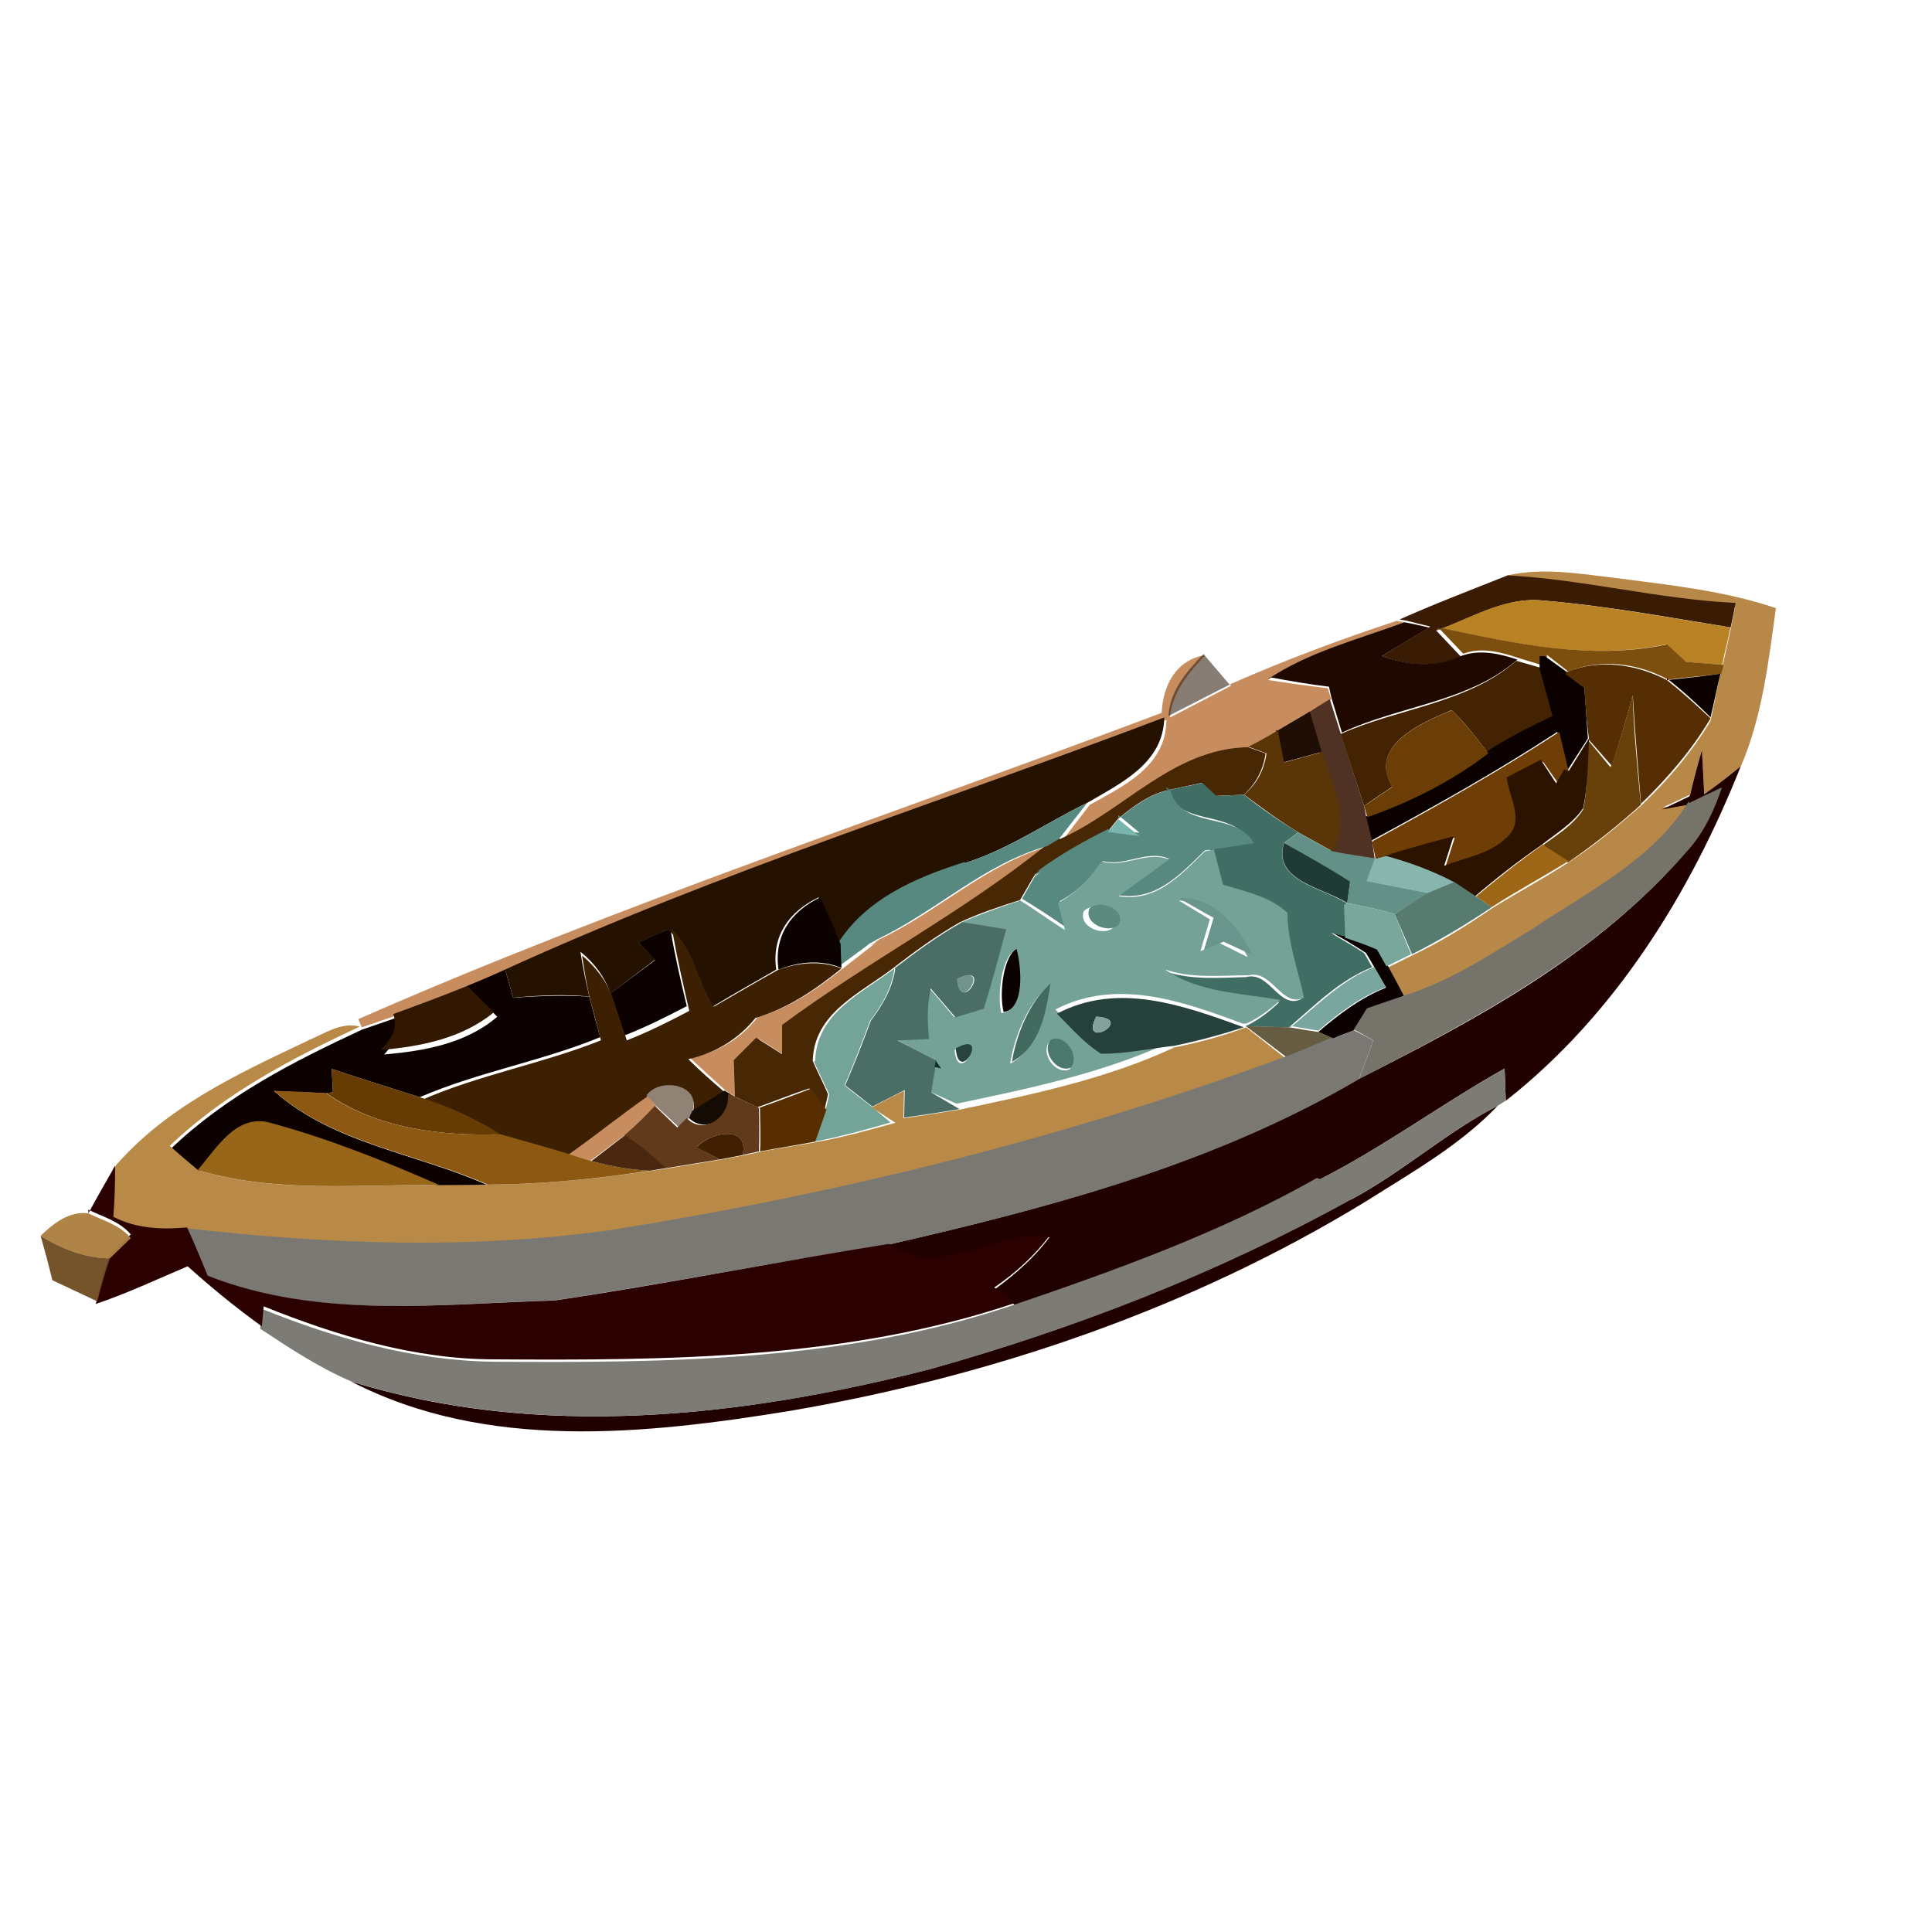 <svg width="164pt" height="164pt" viewBox="0 0 164 164" xmlns="http://www.w3.org/2000/svg"><path fill="#b78847" d="M127.98 48.84c2.96-.67 6-.15 8.97.2 4.63.6 9.34 1.08 13.8 2.58-.63 4.54-1.15 9.17-2.97 13.42-1 .83-2.04 1.62-3.1 2.38l-.22-3.76c-.36 1.26-.68 2.53-1 3.8l-2.3 1.08 2.2-.37c-3.05 5.06-8.6 7.7-13.34 10.9-3.48 2.04-6.9 4.33-10.78 5.54-.35-.6-1.06-1.9-1.4-2.5l2.02-1c2.34-1.1 4.6-2.5 6.78-4 2.1-1.3 4.34-2.5 6.5-3.9 2.17-1.4 4.2-3.1 6.15-4.8 2.2-2.1 4.3-4.5 5.9-7.2.3-1.2.5-2.5.8-3.8l.2-.7.7-3.2.4-2c-6.5-.3-12.9-2-19.4-2.3z"/><path fill="#3a1b04" d="M118.55 52.7c3.1-1.4 6.27-2.6 9.43-3.86 6.5.35 12.84 2.03 19.35 2.34-.1.52-.3 1.56-.42 2.08-5.2-.84-10.5-1.83-15.9-2.28-3-.34-5.8 1.3-8.5 2.34l-.6.2 2.1 2.22c-2.2.98-4.5.78-6.7-.05 1.4-.9 2.7-1.6 4.1-2.5l-2-.5-.6-.1z"/><path fill="#b98225" d="M122.47 53.32c2.74-1.05 5.47-2.68 8.52-2.34 5.3.45 10.6 1.44 15.9 2.28-.2 1.06-.5 2.12-.7 3.18l-3.2-.26-1.6-1.48c-6.4 1.35-12.8-.05-19.1-1.38z"/><path d="M104.38 58.1c4.62-2.04 9.38-3.82 14.17-5.4l.66.12c-3.9 1.46-8.1 2.5-11.6 4.9 1.7.26 3.4.5 5.1.7.1.24.2.7.3.93l-1.7 1.06-2.7 1.6c-.8.5-1.7 1-2.5 1.4-6.4.2-10.5 5.4-15.9 7.9l2.3-3c2.9-1.6 6.5-3.3 6.5-7.2-18.7 7-37.8 13-56 21.3-1 .5-2.1 1-3.2 1.4-2 .9-4.1 1.6-6.2 2.4l-2.9 1-.3-.7c22.3-9.8 45.4-17.4 68.2-26 .1-2.3 1.2-4.5 3.7-4.9-1.4 1.5-2.8 3.1-3 5.3l5.2-2.7zM89.33 71.64l.37-.24-.37.24zm-14.6 8.06c4.93-2.35 9-6.35 14.33-7.88-7.04 5.67-15.1 9.9-22.3 15.35-.02.62-.04 1.87-.04 2.5-.75-.5-1.5-.97-2.25-1.45l-1.96 1.85.1 3.1-.5-.27-.5-.32c-1-.9-2-1.8-3-2.74 2.3-.53 4.3-1.66 5.7-3.5 2.8-.8 5.1-2.44 7.3-4.18L74 80.3l.22-.2.2-.2.4-.3zM48.07 97.9c2.3-1.6 4.5-3.36 6.82-4.95l.8.93c-.9.87-1.8 1.7-2.7 2.5l-2.9 2.18c-.8-.2-1.5-.44-2.2-.66z" fill="#c88d5f"/><path fill="#1e0800" d="M107.56 57.7c3.52-2.37 7.7-3.42 11.65-4.88.6.1 1.6.34 2.1.45-1.3.82-2.7 1.6-4 2.42 2.2.8 4.5 1 6.7 0 1.6-.6 3.3-.2 4.8.3-4.1 3.6-10 3.9-14.9 6.2l-.9-3-.2-.9c-1.7-.2-3.4-.5-5-.8z"/><path fill="#7d4f0e" d="M121.86 53.53l.6-.2c6.22 1.32 12.7 2.72 19.05 1.37l1.6 1.48 3.2.26-.2.75c-1.5.2-3 .3-4.5.5-2.6-1.4-5.6-1.8-8.5-.7l-1.8-1.4v1l-2.3-.7c-1.5-.5-3.2-1-4.8-.4l-2.1-2.2z"/><path fill="#2c1b0b" opacity=".57" d="M102.16 55.52l2.22 2.6c-1.74.87-3.46 1.78-5.2 2.66.15-2.2 1.55-3.77 2.98-5.26z"/><path fill="#432301" d="M128.75 56.1l2.35.68 1.04 4c-1.98.96-3.96 1.94-5.8 3.16-1-1.26-1.94-2.57-3.12-3.66-2.64 1.1-7.1 3.04-5.03 6.5-.8.53-1.6 1.07-2.4 1.63l-2-6.1c4.9-2.2 10.8-2.6 14.9-6.2z"/><path d="M131.13 55.7l1.86 1.33 1.5 1.23.3 4.42-1.8 2.8-.8-3.35c-5.1 3.34-10.4 6.3-15.8 9.23l-.6-2c3.6-1.3 7.1-3.04 10.2-5.42 1.8-1.22 3.8-2.2 5.8-3.17l-1.1-4V55.7zM54.2 79.98c.9-.4 1.8-.8 2.7-1.17.38 2.3.87 4.4 1.4 6.6-1.74.9-3.52 1.8-5.33 2.5-.37-1.2-.74-2.4-1.14-3.6l3.77-2.8-1.4-1.5zm58.9-.78l1.3.32c.9.33 1.77.7 2.63 1.1l.8 1.4c.35.66 1.06 1.94 1.4 2.6l-3.2 1.04-1.1 1.8c-.45.17-1.32.5-1.76.7-.32-.15-.95-.43-1.27-.56 1.75-1.5 3.6-2.9 5.75-3.76l-1-1.75c-.16-.3-.52-.9-.7-1.2-.93-.6-1.9-1.2-2.84-1.7zm-27.92 6.64c-.37-1.47-.04-4.86 1.3-5.43.4 1.6.76 5.2-1.3 5.5z" fill="#0a0100"/><path fill="#552e03" d="M133 57.03c2.83-1.1 5.82-.67 8.5.7 1.28 1.02 2.5 2.12 3.7 3.25-1.6 2.7-3.66 5.08-5.9 7.25-.26-3.08-.52-6.15-.7-9.22-.54 2-1.12 4-1.78 6l-1.93-2.2c-.2-1.4-.3-2.9-.4-4.4l-1.6-1.2z"/><path d="M141.5 57.73c1.5-.16 3.02-.32 4.54-.54-.3 1.2-.54 2.5-.84 3.7-1.2-1.2-2.42-2.3-3.7-3.3zM39.63 83.7c1.1-.45 2.17-.9 3.25-1.4l.68 2.4c2.15-.17 4.3-.23 6.46-.1.3 1.15.6 2.3.93 3.44-5 2.06-10.36 2.95-15.32 5.1-2.5-.8-5-1.58-7.47-2.4l.1 1.97-.58.1c-1.47-.1-2.95-.1-4.42-.2 5.05 4.5 12.13 5.3 18.14 8l-4.15.1c-4.66-2-9.42-3.9-14.34-5.3-2.8-.7-4.5 2.2-6.1 4.1-.8-.6-1.6-1.3-2.3-2 4.7-4.5 10.4-7.4 16.2-10.1l2.9-1c.5 1.3-.2 2.2-1 3.1 3.4-.3 6.9-.9 9.6-3.2L39.9 84z" fill="#0d0100"/><path fill="#68410a" d="M136.82 64.93c.66-1.95 1.24-3.93 1.77-5.92.1 3.1.4 6.2.7 9.3-2 1.8-4 3.4-6.2 4.9l-2.2-1.4c1.2-.9 2.6-1.7 3.5-3.1.4-1.9.3-3.9.4-5.9l1.9 2.3z"/><path fill="#503224" d="M111.2 60.4c.4-.26 1.26-.8 1.68-1.05l.94 2.96 1.97 6.1.2 1 .5 2 .2 1.5c-1.3-.2-2.5-.3-3.8-.6 1.6-2.7-.1-5.7-.8-8.4l-1.1-3.4z"/><path fill="#6b3e07" d="M123.22 60.28c1.18 1.1 2.12 2.4 3.13 3.66-3.1 2.38-6.6 4.13-10.28 5.43l-.28-.96c.8-.5 1.6-1.1 2.4-1.6-2.1-3.4 2.3-5.4 5-6.5z"/><path fill="#1f0e06" d="M108.47 62l2.72-1.6c.3 1.15.7 2.3 1 3.43l-3.3.9-.6-2.72z"/><path fill="#251100" d="M42.88 82.3C61.06 74 80.16 68 98.83 60.9c-.06 3.88-3.68 5.58-6.54 7.25-3.5 1.7-6.6 3.9-10.3 5.08-4.1 1.35-8.3 3.18-10.7 6.9l-1.8-3.96c-2.5 1.2-4 3.25-3.6 6.14-1.9 1.1-3.7 2.1-5.5 3.2-1.4-2.1-1.7-4.9-3.7-6.6L54.2 80c.36.36 1.05 1.1 1.4 1.47l-3.77 2.86c-.5-1.4-1.38-2.6-2.56-3.54.2 1.3.45 2.5.75 3.8-2.15-.2-4.3-.1-6.46.1l-.68-2.4z"/><path fill="#5a3508" d="M105.95 63.4c.85-.43 1.7-.9 2.52-1.4l.53 2.72 3.28-.9c.76 2.74 2.45 5.7.83 8.44l-2.9-1.6c-1.6-.98-3.1-2.08-4.6-3.2 1.1-.96 1.7-2.12 1.9-3.5l-1.5-.56z"/><path fill="#6f3e06" d="M116.6 71.36c5.35-2.92 10.66-5.9 15.76-9.23l.8 3.34-.77 1.2-1.4-2-2.9 1.5c.2 1.67 1.6 3.7 0 5.04-1.5 1.4-3.5 1.7-5.4 2.4l.8-2.5c-2 .5-4 1.1-5.9 1.7l-.8.2-.3-1.5z"/><path fill="#2c1300" d="M133.15 65.47l1.74-2.8c-.1 2-.1 4-.5 5.93-.9 1.33-2.3 2.14-3.5 3.1-2 1.38-3.9 2.86-5.7 4.4l-1.8-1.2c-1.9-.97-3.9-1.7-5.9-2.24 1.9-.6 3.9-1.15 5.9-1.67l-.8 2.5c1.8-.7 3.9-1 5.3-2.4 1.6-1.4.2-3.4 0-5.1l2.9-1.5 1.3 2 .7-1.2z"/><path fill="#482704" d="M89.98 71.22c5.47-2.43 9.57-7.66 15.97-7.8l1.48.54c-.2 1.38-.8 2.54-1.84 3.5l-2.4.1-1.2-1.1-2.7.58c-1.7.34-3.1 1.4-4.4 2.48l-.9 1.1c-2 1-4 2.1-5.8 3.4l-.3.18-.2.3-1.1 1.9c-1.7.53-3.5 1.14-5.1 1.88-2 1.14-3.9 2.52-5.7 3.92-2.8 2.13-6.7 3.8-6.8 7.86.4.94.9 1.88 1.3 2.83l-.3 1.3-1.3-1.8c-1.5.5-3 1.1-4.4 1.6l-1.9-.9-.1-3.1 1.9-1.9 2.2 1.4V87c7.3-5.4 15.4-9.6 22.4-15.25l.3-.2.3-.28.3-.2z"/><g fill="#210000"><path d="M143.47 67.46c.3-1.27.63-2.54 1-3.8l.2 3.76c1.07-.76 2.1-1.55 3.1-2.38-4.3 10.82-10.7 21.14-19.95 28.4l-.1-2.74c-5.3 2.98-10.22 6.63-15.66 9.4-8.16 4.56-17 7.73-25.84 10.73-.46-.34-1.38-1-1.83-1.35 1.7-1.24 3.4-2.7 4.7-4.46-4.7-.46-9.5 3.65-13.7.63 13.7-3.14 27.6-6.83 39.9-14.04 10.1-5.1 20.4-10.6 27.9-19.4 1.4-1.5 2.2-3.4 2.9-5.3l-2.8 1.4-2.2.4 2.3-1.1z"/><path d="M114.7 101.82c4.36-2.33 8.06-5.7 12.45-7.97-3.2 3.36-7.3 5.66-11.2 8.13-14.9 9.1-31.68 14.83-48.86 17.78-12.3 2-25.8 3.45-37.3-2.5 16 4.97 33.1 3.05 49.1-1.03 12.3-3.46 24.4-8.15 35.7-14.4z"/></g><path fill="#406e65" d="M99.34 67.04l2.72-.58 1.18 1.1 2.35-.1c1.4 1.12 3 2.22 4.6 3.2l-1.2.9c-1 3.26 3.3 3.78 5.3 5.1v2.86l-1.3-.32c.9.56 1.9 1.1 2.8 1.7.2.3.5.9.7 1.2-2.8 1.1-4.9 3.26-7.1 5.13-1.3-.07-2.5-.1-3.7-.1 1.1-.52 2-1.2 2.9-2.06-3.4-.64-7-.6-9.8-2.65 2.3.8 4.7.58 7 .52 2-.53 2.8 2.83 4.7 1.85-.5-2.4-1.4-4.8-1.5-7.2-1.5-1.5-3.6-1.9-5.5-2.5l-.8-3.1 3.4-.6c-1.6-2.8-6.3-1.1-7.1-4.6m7.9 6.3c.5.5.5.5 0 0z"/><path d="M94.92 69.52c1.32-1.08 2.7-2.14 4.42-2.48.88 3.47 5.58 1.78 7.1 4.53l-3.4.52-.77.1c-2.04 2-4.13 4.3-7.32 3.8 1.43-1.1 2.88-2.1 4.28-3.1-1.88-.8-3.7.7-5.6.2-.96 1.4-2.14 2.6-3.67 3.4l.62 2.3c-1.26-.9-2.53-1.7-3.82-2.5l1.08-1.9.2-.3.24-.3c1.8-1.3 3.75-2.4 5.75-3.4l2.7.3-1.8-1.5zm-12.9 3.7c3.67-1.16 6.85-3.4 10.27-5.07l-2.4 3.07-.3.18-.4.24-.3.18c-5.4 1.53-9.4 5.53-14.4 7.9L74 80l-.2.1-.24.2-2.45 1.8v-2c2.4-3.8 6.6-5.6 10.7-6.9z" fill="#588981"/><path fill="#76736b" d="M143.37 68.17c.93-.46 1.86-.9 2.8-1.33-.65 1.94-1.52 3.82-2.9 5.35-7.5 8.7-17.8 14.2-27.9 19.4.4-1.1.82-2.2 1.2-3.3-.42-.2-1.24-.7-1.65-.9l1.12-1.8 3.2-1.1c3.9-1.2 7.3-3.5 10.78-5.6 4.75-3.2 10.3-5.9 13.35-10.9z"/><path fill="#78b5ad" d="M94.03 70.63l.9-1.1 1.8 1.45c-.67-.1-2.02-.26-2.7-.35z"/><path fill="#639087" d="M110.2 70.66c.96.55 1.93 1.08 2.9 1.6 1.25.26 2.5.43 3.76.62l-.73 1.9c1.72.34 3.43.66 5.15 1.02-.98.58-1.94 1.18-2.9 1.8-1.3-.42-2.67-.68-4.02-.93l.23-1.84c-1.9-1.17-3.8-2.2-5.6-3.26l1.2-.9z"/><path fill="#75a297" d="M93.63 73.15c1.9.5 3.72-.94 5.6-.2-1.4 1.06-2.85 2.07-4.28 3.12 3.2.54 5.28-1.8 7.32-3.8l.77-.18.78 3c1.9.6 4 1 5.47 2.4 0 2.5.9 4.8 1.4 7.2-1.9.9-2.7-2.4-4.7-1.9-2.4 0-4.8.3-7.1-.5 2.9 2 6.5 2 9.8 2.6-.9.8-1.8 1.5-2.9 2h-.3c-5.1-1.9-10.7-3.9-15.9-1.2 1.2 1.2 2.3 2.5 3.7 3.4 2.1 0 4.1-.5 6.2-.7-5.8 2.7-12.1 4-18.3 5.3l-2.2-1 .3-2.2.54.12-.48-.67-3.3-1.7 2.7-.1c-.17-1.4-.2-2.9.1-4.3.73.8 1.44 1.7 2.15 2.5l2.4-.7 1.9-6.7-3.8-.6c1.6-.7 3.3-1.3 5.1-1.9 1.3.8 2.5 1.7 3.8 2.5l-.6-2.3c1.5-.8 2.7-2 3.6-3.4m6.5 3.1l2.8 1.7-.8 2.7 1.6-.7 2.4 1.2c-1.2-2.4-3.26-4.9-6.2-4.8m-7.7.9c-.5 1.3 1.63 2.2 2.5 1.4.7-1.3-1.63-2.3-2.5-1.4M85 86c2.07-.25 1.7-3.88 1.3-5.44-1.33.6-1.66 4-1.3 5.46m.7 4.3c2.4-1.3 2.9-4.2 3.3-6.64-1.8 1.6-2.87 4.25-3.26 6.63M82 87.4c.57.58.57.58 0 0m7.1 1c-.84 1 .5 2.9 1.7 2.37.8-.93-.5-2.9-1.7-2.34m-8.07.7c.3 3.24 3-1.7 0 0z"/><path fill="#1f3b34" d="M114.36 76.66c-1.98-1.32-6.35-1.84-5.36-5.1 1.88 1.06 3.78 2.1 5.6 3.27l-.24 1.83z"/><path fill="#9e6718" d="M125.3 76.1c1.83-1.54 3.7-3.02 5.66-4.4l2.17 1.4c-2.15 1.33-4.38 2.53-6.5 3.9l-1.33-.9z"/><path fill="#88bdb0" d="M107.3 73.34c.55.55.55.55 0 0z"/><path fill="#88b6af" d="M116.86 72.88l.8-.22c2 .54 3.98 1.27 5.83 2.25-.6.3-1.7.7-2.3.9l-5.2-1 .7-1.9z"/><path fill="#99cec7" d="M88 74.2l.28-.18-.23.24-.2.25.15-.3z"/><path fill="#577b6f" d="M123.5 74.9l1.8 1.2 1.34.9c-2.18 1.47-4.44 2.82-6.78 4-.48-1.14-.97-2.27-1.47-3.4.9-.62 1.9-1.22 2.8-1.8l2.2-.9z"/><path fill="#0c0200" d="M66.08 82.3c-.4-2.88 1.06-4.93 3.55-6.13.6 1.3 1.2 2.62 1.73 3.97 0 .5.05 1.52.07 2.02-1.76-.72-3.62-.53-5.35.15z"/><path fill="#69958c" d="M100.16 76.22c2.93-.05 5 2.44 6.17 4.86-.62-.3-1.85-.85-2.47-1.14l-1.66.7.82-2.73c-.96-.5-1.9-1.1-2.86-1.6z"/><path fill="#5c8a7f" d="M92.47 77.14c.85-.9 3.2.07 2.48 1.38-.87.77-2.98-.12-2.48-1.38z"/><path fill="#7aa79c" d="M114.36 76.67c1.35.25 2.7.5 4.03.93.5 1.13.9 2.26 1.4 3.4l-2.1 1.03-.8-1.42c-.9-.4-1.8-.7-2.7-1l-.1-2.8z"/><path fill="#3c2001" d="M56.9 78.8c2.05 1.68 2.27 4.54 3.7 6.65 1.82-1.04 3.63-2.12 5.48-3.14 1.73-.6 3.6-.8 5.35-.1-2.23 1.8-4.57 3.4-7.3 4.2-1.45 1.8-3.44 3-5.7 3.5 1 1 2.03 1.9 3.08 2.8l-2.7 1.7c.7-2.2-2.8-2.8-3.9-1.3-2.3 1.6-4.5 3.4-6.8 5-1.8-.5-3.7-1-5.6-1.6-2.1-1.3-4.4-2.4-6.8-3.1 5-2.2 10.3-3.1 15.3-5.1l-.9-3.4c-.3-1.2-.5-2.5-.7-3.8 1.2 1 2.1 2.2 2.6 3.6l1.2 3.6c1.8-.7 3.6-1.6 5.3-2.5-.5-2.2-1-4.3-1.4-6.6z"/><path d="M74.3 80l.42-.3-.43.3zm15.42 6.05c5.2-2.75 10.78-.68 15.86 1.15-1.92.63-3.88 1.15-5.86 1.57-2.1.22-4.15.7-6.25.68-1.45-.9-2.56-2.22-3.75-3.4m3.33.25c-1.47 2.95 3.4.18 0 0z" fill="#26413b"/><path fill="#4a6e65" d="M75.93 82.2c1.84-1.4 3.7-2.78 5.74-3.92l3.74.6c-.6 2.25-1.2 4.5-1.9 6.75l-2.4.73L79 83.9c-.3 1.42-.3 2.86-.13 4.3l-2.7.12c1.12.56 2.23 1.13 3.33 1.7l-.1.55-.35 2.16 2.4 1.42c-1.55.26-3.13.5-4.7.72l.05-2.34-2.75 1.4-2.3-1.8c.77-1.8 1.5-3.64 2.17-5.48 1-1.32 1.85-2.77 2.08-4.45m5.3.88c.2 3.25 3.04-1.5 0 0z"/><path fill="#173c32" d="M74.1 80.1l.2-.1-.2.12-.23.17.23-.2z"/><path fill="#74a398" d="M69.2 90.06c.1-4.07 3.94-5.73 6.73-7.86-.23 1.68-1.06 3.13-2.07 4.45-.68 1.84-1.4 3.67-2.17 5.48.7.6 1.5 1.2 2.3 1.8l1.6 1.35c-2.1.63-4.3 1.2-6.4 1.63l.9-2.7.3-1.3c-.4-.9-.9-1.9-1.3-2.8z"/><path fill="#71958c" d="M81.23 83.08c3.04-1.5.2 3.25 0 0z"/><path fill="#79a69e" d="M109.53 87.23c2.26-1.87 4.34-4.04 7.13-5.14l1 1.7c-2.16.8-4 2.2-5.76 3.7l-2.37-.4z"/><path fill="#321800" d="M33.38 86.08c2.1-.77 4.2-1.54 6.25-2.38l2.3 2.23c-2.73 2.23-6.2 2.9-9.6 3.2.8-.84 1.53-1.78 1.05-3.05z"/><path fill="#426a5e" d="M85.9 90.13c.4-2.38 1.47-5.04 3.27-6.65-.37 2.44-.86 5.35-3.27 6.65z"/><path fill="#85a19e" d="M93.05 86.3c3.4.18-1.47 2.95 0 0z"/><path fill="#b98947" d="M26.1 88.34c1.4-.56 2.82-1.62 4.44-1.2-5.76 2.7-11.5 5.68-16.13 10.13.8.7 1.6 1.4 2.4 2.06 6.6 2 13.7 1.18 20.5 1.27 1.4 0 2.8-.02 4.2-.04 4.6-.03 9.2-.5 13.8-1.18l1.4-.2 4.6-.76 2-.38 1.4-.3c1.6-.3 3.2-.53 4.8-.83 2.2-.4 4.3-1 6.5-1.6L74 94c.9-.48 1.82-.95 2.74-1.4l-.05 2.33c1.5-.22 3.1-.46 4.7-.72 6.2-1.3 12.5-2.6 18.3-5.3 2-.4 3.9-.9 5.8-1.6l.3-.1 3.3 2.6c-18.5 6.9-37.8 11.6-57.3 14.8-12 1.7-24.1 1.2-36-.2-2.2.2-4.4.1-6.3-.9.1-1.4.1-2.9.1-4.3C14 94 20.1 91.2 26 88.4z"/><path fill="#22342d" d="M82.1 87.3c.57.55.57.55 0 0z"/><path fill="#665c41" d="M105.87 87.12c1.22 0 2.44.04 3.66.1.6.1 1.78.3 2.37.38.32.13.95.4 1.27.55-1.32.55-2.64 1.1-3.98 1.58l-3.4-2.6z"/><path fill="#4b776d" d="M89.2 88.26c1.2-.57 2.5 1.4 1.7 2.37-1.2.5-2.54-1.4-1.7-2.37z"/><path fill="#7a7873" d="M113.17 88.15l1.75-.7 1.64.85c-.37 1.1-.8 2.2-1.2 3.3-12.26 7.22-26.15 10.9-39.9 14.05-9.48 1.43-18.9 3.32-28.37 4.73-9.8.3-20.1 1.62-29.5-2.02l-1.8-4.1c11.9 1.36 24 1.82 35.9.18 19.5-3.1 38.8-7.86 57.3-14.7 1.3-.5 2.6-1.04 3.9-1.6z"/><path fill="#26443b" d="M81.13 89c3-1.7.26 3.24 0 0z"/><path fill="#0d2c23" d="M79.43 90.03l.47.67-.56-.13.1-.54z"/><path fill="#673b04" d="M28.16 90.74c2.48.82 4.97 1.6 7.47 2.4 2.4.73 4.7 1.8 6.85 3.14-5.12.17-10.5-.48-14.8-3.5l.58-.07-.1-1.9z"/><path fill="#908275" d="M54.9 92.95c1.1-1.5 4.57-.94 3.9 1.32l-.32.64c-.2.2-.6.6-.82.8l-1.94-1.8-.82-.9z"/><path fill="#582d00" d="M64.42 94.04c1.48-.5 2.94-1.07 4.4-1.62l1.33 1.78-.94 2.7c-1.5.3-3.1.54-4.7.84.1-1.23 0-2.47 0-3.7z"/><path fill="#7d7b76" d="M112.06 100.1c5.44-2.77 10.35-6.42 15.66-9.4l.1 2.73-.67.42c-4.4 2.28-8.1 5.64-12.46 7.97-11.3 6.26-23.4 10.95-35.7 14.4-16 4.1-33.2 6-49.2 1.03-2.7-1.16-5.2-2.8-7.7-4.46l.1-1.7c6.2 2.5 12.8 4.4 19.6 4.5 14.8.1 30 0 44.2-4.8 8.8-3 17.7-6.2 25.8-10.8z"/><path fill="#8d5912" d="M23.26 92.6c1.47.04 2.95.1 4.42.2 4.3 3 9.68 3.65 14.8 3.48 1.86.55 3.74 1.04 5.6 1.62.7.22 1.4.47 2.12.66 1.62.44 3.27.74 4.95.82-4.55.7-9.14 1.15-13.75 1.18-6-2.66-13.1-3.5-18.14-7.96z"/><path fill="#140b04" d="M58.8 94.27l2.7-1.7.55.33c.16 1.85-2.1 3.45-3.57 2l.3-.63z"/><path fill="#613a1b" d="M62.05 92.9l.5.27 1.87.87c.03 1.23.06 2.47 0 3.7l-1.38.3c.56-2.64-2.8-1.9-3.9-.67.5.27 1.46.8 1.95 1.05l-4.6.75c-1.1-1.06-2.3-1.98-3.5-2.8.9-.78 1.8-1.62 2.6-2.5l1.9 1.84.8-.8c1.4 1.5 3.7-.1 3.5-2z"/><path fill="#986618" d="M16.77 99.33c1.6-1.83 3.26-4.8 6.14-4.03 5 1.36 9.7 3.24 14.4 5.3-6.8-.1-13.8.73-20.5-1.27z"/><path fill="#412001" d="M59.15 97.37c1.1-1.24 4.45-1.97 3.9.67-.5.1-1.48.3-1.96.38l-2-1.05z"/><path fill="#4a270f" d="M50.2 98.56l2.86-2.2c1.23.83 2.4 1.75 3.46 2.8l-1.37.22c-1.68-.08-3.33-.38-4.95-.82z"/><path fill="#2b0000" d="M7.5 103c.74-1.37 1.5-2.7 2.27-4.04 0 1.44-.03 2.9-.15 4.33 1.93 1 4.1 1.1 6.26.9.6 1.3 1.18 2.7 1.75 4.1 9.37 3.7 19.67 2.4 29.47 2.1 9.47-1.4 18.88-3.3 28.36-4.8 4.22 3 9-1.1 13.64-.7-1.28 1.7-2.93 3.2-4.7 4.4l1.82 1.3c-14.22 4.8-29.42 4.9-44.26 4.8-6.77 0-13.36-2-19.58-4.5l-.15 1.7c-2.22-1.6-4.3-3.3-6.3-5.1-2.6 1.1-5.13 2.3-7.8 3.2l.13-.5c.32-1.3.65-2.5 1.07-3.7.44-.4 1.32-1.3 1.77-1.7-.9-1.1-2.36-1.5-3.6-2.1z"/><path fill="#ae8041" opacity=".97" d="M3.45 104.9c1.07-1.04 2.46-2.13 4.05-1.9 1.24.6 2.7.98 3.6 2.1l-1.77 1.72c-2.13 0-4.1-.82-5.88-1.93z"/><path fill="#6e4a1e" opacity=".94" d="M3.45 104.9c1.78 1.1 3.75 1.9 5.88 1.92-.42 1.2-.75 2.42-1.07 3.65l-3.82-1.8c-.3-1.27-.64-2.53-1-3.78z"/></svg>